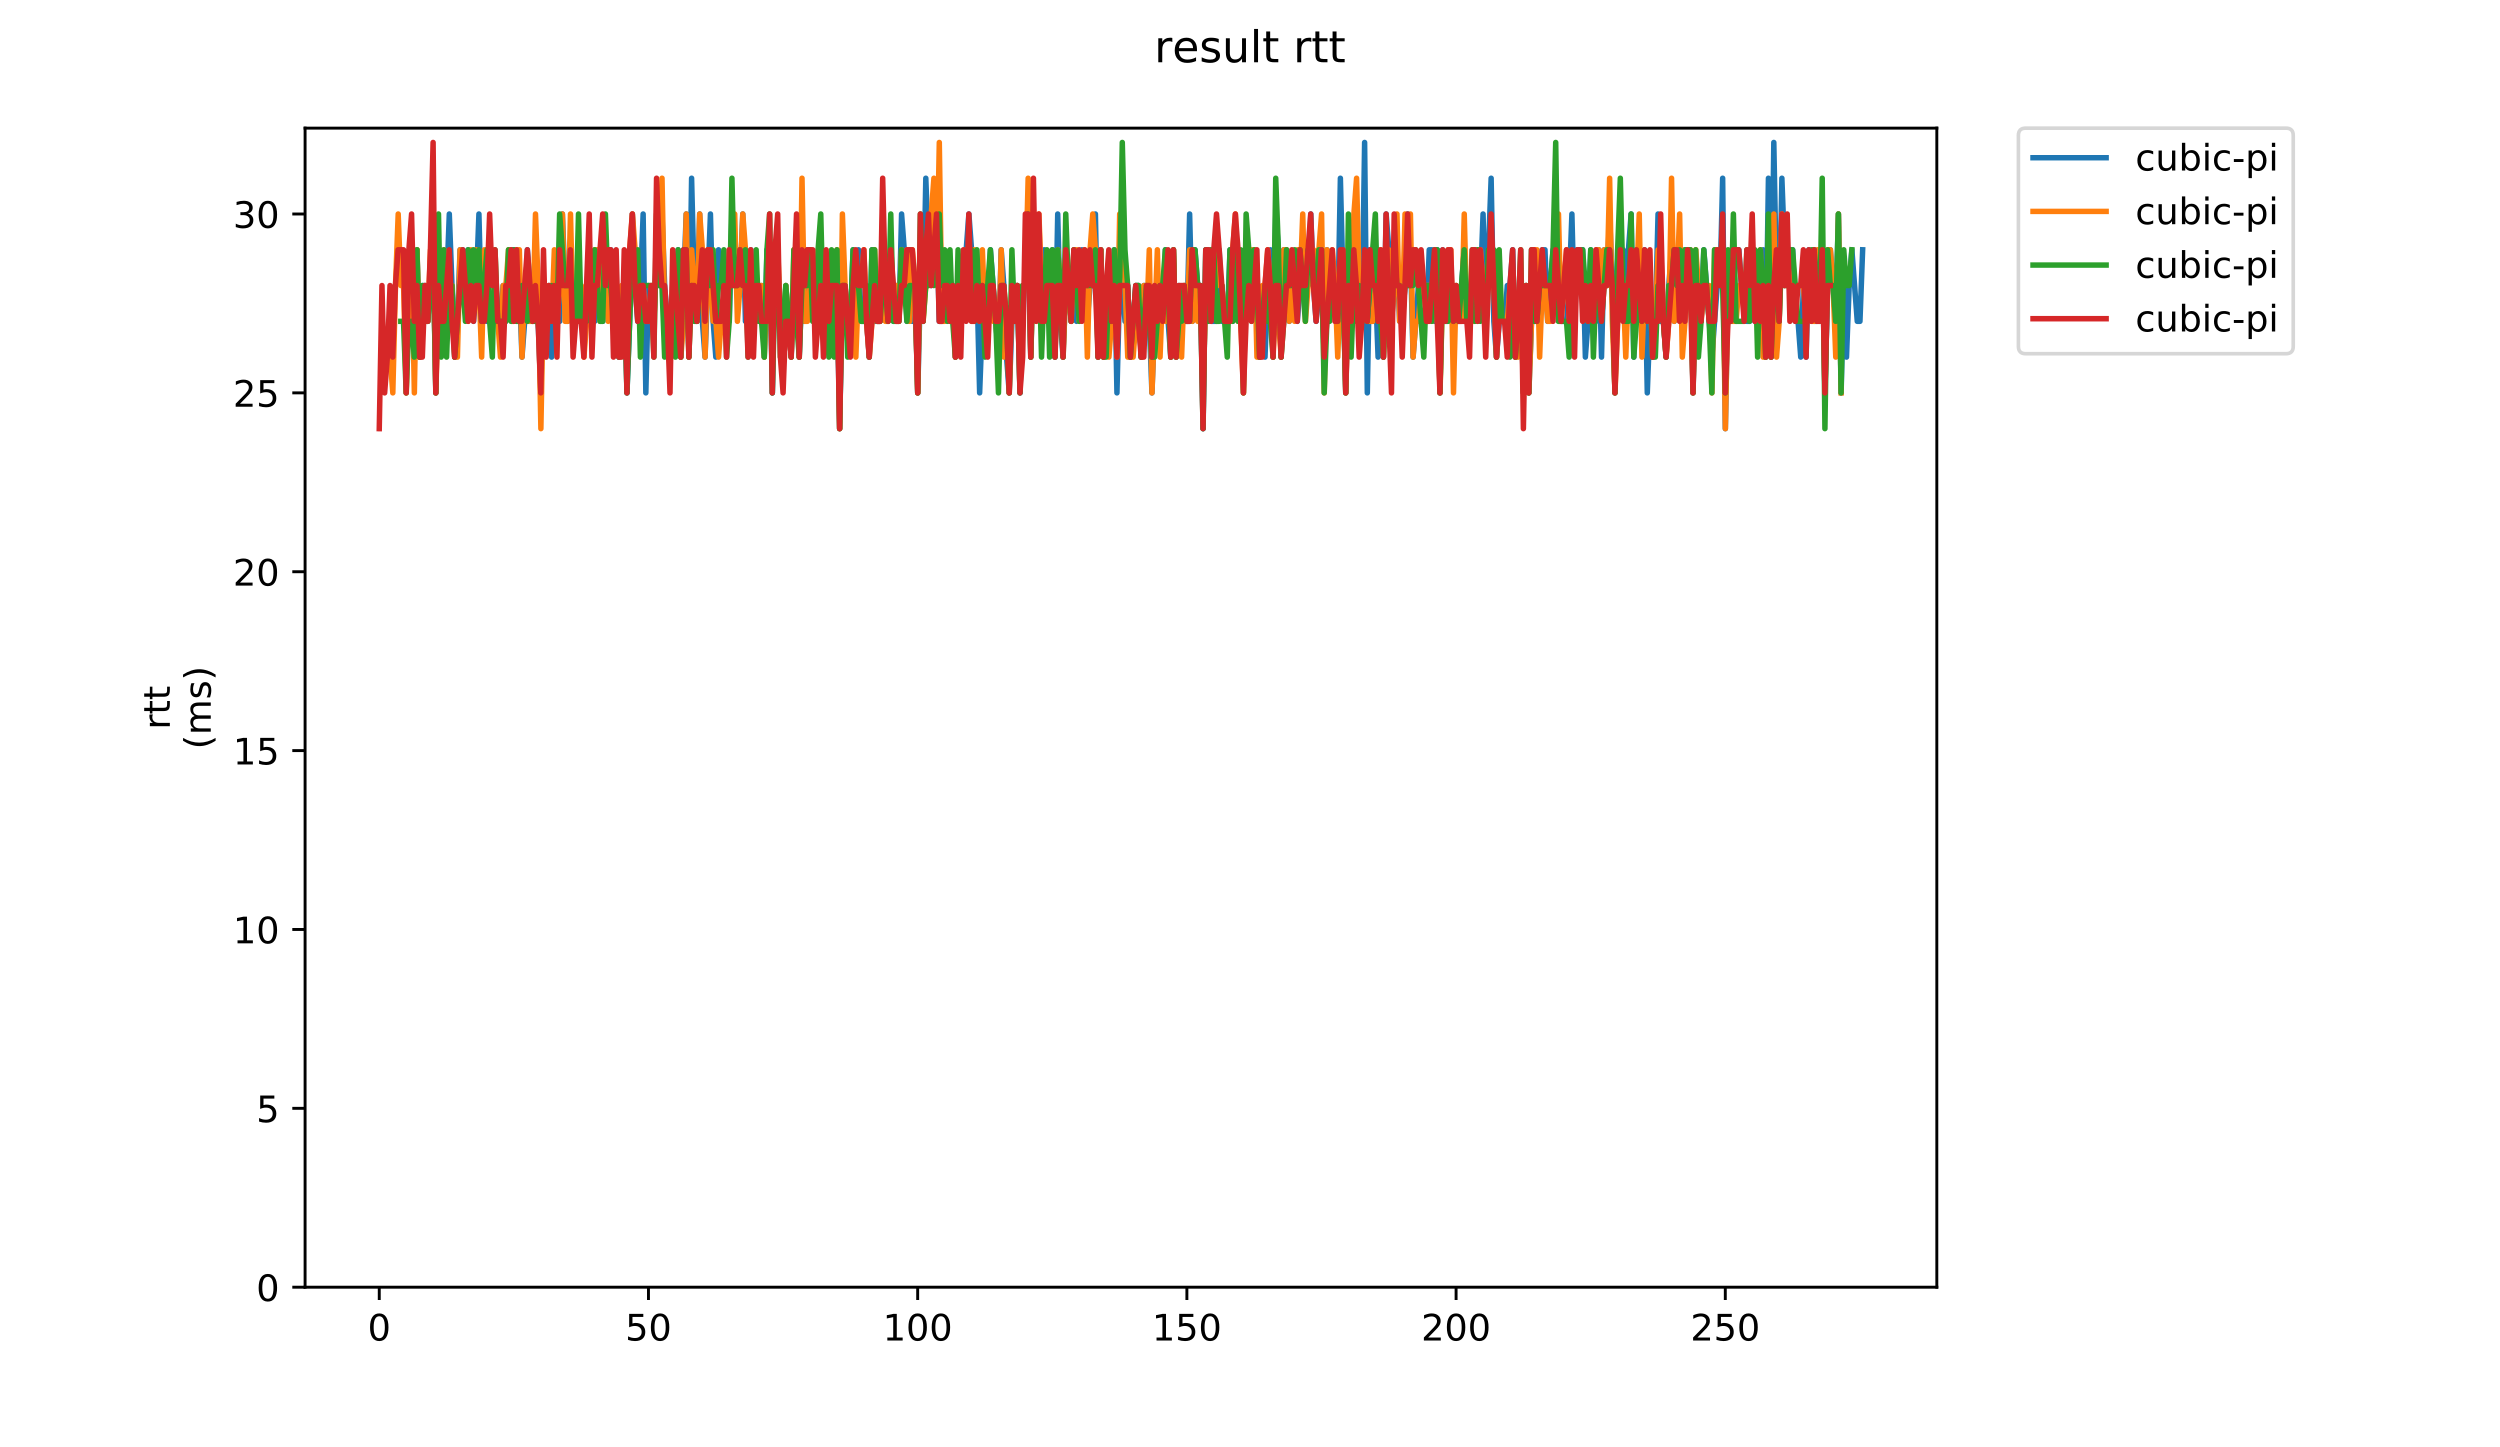 <?xml version="1.0" encoding="utf-8" standalone="no"?>
<!DOCTYPE svg PUBLIC "-//W3C//DTD SVG 1.1//EN"
  "http://www.w3.org/Graphics/SVG/1.1/DTD/svg11.dtd">
<!-- Created with matplotlib (https://matplotlib.org/) -->
<svg height="396pt" version="1.1" viewBox="0 0 684 396" width="684pt" xmlns="http://www.w3.org/2000/svg" xmlns:xlink="http://www.w3.org/1999/xlink">
 <defs>
  <style type="text/css">
*{stroke-linecap:butt;stroke-linejoin:round;}
  </style>
 </defs>
 <g id="figure_1">
  <g id="patch_1">
   <path d="M 0 396 
L 684 396 
L 684 0 
L 0 0 
z
" style="fill:#ffffff;"/>
  </g>
  <g id="axes_1">
   <g id="patch_2">
    <path d="M 83.472 352.174 
L 529.913 352.174 
L 529.913 35.062 
L 83.472 35.062 
z
" style="fill:#ffffff;"/>
   </g>
   <g id="matplotlib.axis_1">
    <g id="xtick_1">
     <g id="line2d_1">
      <defs>
       <path d="M 0 0 
L 0 3.5 
" id="m04d004610c" style="stroke:#000000;stroke-width:0.8;"/>
      </defs>
      <g>
       <use style="stroke:#000000;stroke-width:0.8;" x="103.765" xlink:href="#m04d004610c" y="352.174"/>
      </g>
     </g>
     <g id="text_1">
      <!-- 0 -->
      <defs>
       <path d="M 31.781 66.406 
Q 24.172 66.406 20.328 58.906 
Q 16.5 51.422 16.5 36.375 
Q 16.5 21.391 20.328 13.891 
Q 24.172 6.391 31.781 6.391 
Q 39.453 6.391 43.281 13.891 
Q 47.125 21.391 47.125 36.375 
Q 47.125 51.422 43.281 58.906 
Q 39.453 66.406 31.781 66.406 
z
M 31.781 74.219 
Q 44.047 74.219 50.516 64.516 
Q 56.984 54.828 56.984 36.375 
Q 56.984 17.969 50.516 8.266 
Q 44.047 -1.422 31.781 -1.422 
Q 19.531 -1.422 13.062 8.266 
Q 6.594 17.969 6.594 36.375 
Q 6.594 54.828 13.062 64.516 
Q 19.531 74.219 31.781 74.219 
z
" id="DejaVuSans-48"/>
      </defs>
      <g transform="translate(100.584 366.773)scale(0.1 -0.1)">
       <use xlink:href="#DejaVuSans-48"/>
      </g>
     </g>
    </g>
    <g id="xtick_2">
     <g id="line2d_2">
      <g>
       <use style="stroke:#000000;stroke-width:0.8;" x="177.42" xlink:href="#m04d004610c" y="352.174"/>
      </g>
     </g>
     <g id="text_2">
      <!-- 50 -->
      <defs>
       <path d="M 10.797 72.906 
L 49.516 72.906 
L 49.516 64.594 
L 19.828 64.594 
L 19.828 46.734 
Q 21.969 47.469 24.109 47.828 
Q 26.266 48.188 28.422 48.188 
Q 40.625 48.188 47.75 41.5 
Q 54.891 34.812 54.891 23.391 
Q 54.891 11.625 47.562 5.094 
Q 40.234 -1.422 26.906 -1.422 
Q 22.312 -1.422 17.547 -0.641 
Q 12.797 0.141 7.719 1.703 
L 7.719 11.625 
Q 12.109 9.234 16.797 8.062 
Q 21.484 6.891 26.703 6.891 
Q 35.156 6.891 40.078 11.328 
Q 45.016 15.766 45.016 23.391 
Q 45.016 31 40.078 35.438 
Q 35.156 39.891 26.703 39.891 
Q 22.75 39.891 18.812 39.016 
Q 14.891 38.141 10.797 36.281 
z
" id="DejaVuSans-53"/>
      </defs>
      <g transform="translate(171.058 366.773)scale(0.1 -0.1)">
       <use xlink:href="#DejaVuSans-53"/>
       <use x="63.623" xlink:href="#DejaVuSans-48"/>
      </g>
     </g>
    </g>
    <g id="xtick_3">
     <g id="line2d_3">
      <g>
       <use style="stroke:#000000;stroke-width:0.8;" x="251.076" xlink:href="#m04d004610c" y="352.174"/>
      </g>
     </g>
     <g id="text_3">
      <!-- 100 -->
      <defs>
       <path d="M 12.406 8.297 
L 28.516 8.297 
L 28.516 63.922 
L 10.984 60.406 
L 10.984 69.391 
L 28.422 72.906 
L 38.281 72.906 
L 38.281 8.297 
L 54.391 8.297 
L 54.391 0 
L 12.406 0 
z
" id="DejaVuSans-49"/>
      </defs>
      <g transform="translate(241.532 366.773)scale(0.1 -0.1)">
       <use xlink:href="#DejaVuSans-49"/>
       <use x="63.623" xlink:href="#DejaVuSans-48"/>
       <use x="127.246" xlink:href="#DejaVuSans-48"/>
      </g>
     </g>
    </g>
    <g id="xtick_4">
     <g id="line2d_4">
      <g>
       <use style="stroke:#000000;stroke-width:0.8;" x="324.731" xlink:href="#m04d004610c" y="352.174"/>
      </g>
     </g>
     <g id="text_4">
      <!-- 150 -->
      <g transform="translate(315.187 366.773)scale(0.1 -0.1)">
       <use xlink:href="#DejaVuSans-49"/>
       <use x="63.623" xlink:href="#DejaVuSans-53"/>
       <use x="127.246" xlink:href="#DejaVuSans-48"/>
      </g>
     </g>
    </g>
    <g id="xtick_5">
     <g id="line2d_5">
      <g>
       <use style="stroke:#000000;stroke-width:0.8;" x="398.386" xlink:href="#m04d004610c" y="352.174"/>
      </g>
     </g>
     <g id="text_5">
      <!-- 200 -->
      <defs>
       <path d="M 19.188 8.297 
L 53.609 8.297 
L 53.609 0 
L 7.328 0 
L 7.328 8.297 
Q 12.938 14.109 22.625 23.891 
Q 32.328 33.688 34.812 36.531 
Q 39.547 41.844 41.422 45.531 
Q 43.312 49.219 43.312 52.781 
Q 43.312 58.594 39.234 62.25 
Q 35.156 65.922 28.609 65.922 
Q 23.969 65.922 18.812 64.312 
Q 13.672 62.703 7.812 59.422 
L 7.812 69.391 
Q 13.766 71.781 18.938 73 
Q 24.125 74.219 28.422 74.219 
Q 39.75 74.219 46.484 68.547 
Q 53.219 62.891 53.219 53.422 
Q 53.219 48.922 51.531 44.891 
Q 49.859 40.875 45.406 35.406 
Q 44.188 33.984 37.641 27.219 
Q 31.109 20.453 19.188 8.297 
z
" id="DejaVuSans-50"/>
      </defs>
      <g transform="translate(388.842 366.773)scale(0.1 -0.1)">
       <use xlink:href="#DejaVuSans-50"/>
       <use x="63.623" xlink:href="#DejaVuSans-48"/>
       <use x="127.246" xlink:href="#DejaVuSans-48"/>
      </g>
     </g>
    </g>
    <g id="xtick_6">
     <g id="line2d_6">
      <g>
       <use style="stroke:#000000;stroke-width:0.8;" x="472.041" xlink:href="#m04d004610c" y="352.174"/>
      </g>
     </g>
     <g id="text_6">
      <!-- 250 -->
      <g transform="translate(462.498 366.773)scale(0.1 -0.1)">
       <use xlink:href="#DejaVuSans-50"/>
       <use x="63.623" xlink:href="#DejaVuSans-53"/>
       <use x="127.246" xlink:href="#DejaVuSans-48"/>
      </g>
     </g>
    </g>
   </g>
   <g id="matplotlib.axis_2">
    <g id="ytick_1">
     <g id="line2d_7">
      <defs>
       <path d="M 0 0 
L -3.5 0 
" id="m308f35c7b0" style="stroke:#000000;stroke-width:0.8;"/>
      </defs>
      <g>
       <use style="stroke:#000000;stroke-width:0.8;" x="83.472" xlink:href="#m308f35c7b0" y="352.174"/>
      </g>
     </g>
     <g id="text_7">
      <!-- 0 -->
      <g transform="translate(70.11 355.973)scale(0.1 -0.1)">
       <use xlink:href="#DejaVuSans-48"/>
      </g>
     </g>
    </g>
    <g id="ytick_2">
     <g id="line2d_8">
      <g>
       <use style="stroke:#000000;stroke-width:0.8;" x="83.472" xlink:href="#m308f35c7b0" y="303.237"/>
      </g>
     </g>
     <g id="text_8">
      <!-- 5 -->
      <g transform="translate(70.11 307.036)scale(0.1 -0.1)">
       <use xlink:href="#DejaVuSans-53"/>
      </g>
     </g>
    </g>
    <g id="ytick_3">
     <g id="line2d_9">
      <g>
       <use style="stroke:#000000;stroke-width:0.8;" x="83.472" xlink:href="#m308f35c7b0" y="254.3"/>
      </g>
     </g>
     <g id="text_9">
      <!-- 10 -->
      <g transform="translate(63.747 258.099)scale(0.1 -0.1)">
       <use xlink:href="#DejaVuSans-49"/>
       <use x="63.623" xlink:href="#DejaVuSans-48"/>
      </g>
     </g>
    </g>
    <g id="ytick_4">
     <g id="line2d_10">
      <g>
       <use style="stroke:#000000;stroke-width:0.8;" x="83.472" xlink:href="#m308f35c7b0" y="205.363"/>
      </g>
     </g>
     <g id="text_10">
      <!-- 15 -->
      <g transform="translate(63.747 209.162)scale(0.1 -0.1)">
       <use xlink:href="#DejaVuSans-49"/>
       <use x="63.623" xlink:href="#DejaVuSans-53"/>
      </g>
     </g>
    </g>
    <g id="ytick_5">
     <g id="line2d_11">
      <g>
       <use style="stroke:#000000;stroke-width:0.8;" x="83.472" xlink:href="#m308f35c7b0" y="156.426"/>
      </g>
     </g>
     <g id="text_11">
      <!-- 20 -->
      <g transform="translate(63.747 160.225)scale(0.1 -0.1)">
       <use xlink:href="#DejaVuSans-50"/>
       <use x="63.623" xlink:href="#DejaVuSans-48"/>
      </g>
     </g>
    </g>
    <g id="ytick_6">
     <g id="line2d_12">
      <g>
       <use style="stroke:#000000;stroke-width:0.8;" x="83.472" xlink:href="#m308f35c7b0" y="107.489"/>
      </g>
     </g>
     <g id="text_12">
      <!-- 25 -->
      <g transform="translate(63.747 111.288)scale(0.1 -0.1)">
       <use xlink:href="#DejaVuSans-50"/>
       <use x="63.623" xlink:href="#DejaVuSans-53"/>
      </g>
     </g>
    </g>
    <g id="ytick_7">
     <g id="line2d_13">
      <g>
       <use style="stroke:#000000;stroke-width:0.8;" x="83.472" xlink:href="#m308f35c7b0" y="58.552"/>
      </g>
     </g>
     <g id="text_13">
      <!-- 30 -->
      <defs>
       <path d="M 40.578 39.312 
Q 47.656 37.797 51.625 33 
Q 55.609 28.219 55.609 21.188 
Q 55.609 10.406 48.188 4.484 
Q 40.766 -1.422 27.094 -1.422 
Q 22.516 -1.422 17.656 -0.516 
Q 12.797 0.391 7.625 2.203 
L 7.625 11.719 
Q 11.719 9.328 16.594 8.109 
Q 21.484 6.891 26.812 6.891 
Q 36.078 6.891 40.938 10.547 
Q 45.797 14.203 45.797 21.188 
Q 45.797 27.641 41.281 31.266 
Q 36.766 34.906 28.719 34.906 
L 20.219 34.906 
L 20.219 43.016 
L 29.109 43.016 
Q 36.375 43.016 40.234 45.922 
Q 44.094 48.828 44.094 54.297 
Q 44.094 59.906 40.109 62.906 
Q 36.141 65.922 28.719 65.922 
Q 24.656 65.922 20.016 65.031 
Q 15.375 64.156 9.812 62.312 
L 9.812 71.094 
Q 15.438 72.656 20.344 73.438 
Q 25.25 74.219 29.594 74.219 
Q 40.828 74.219 47.359 69.109 
Q 53.906 64.016 53.906 55.328 
Q 53.906 49.266 50.438 45.094 
Q 46.969 40.922 40.578 39.312 
z
" id="DejaVuSans-51"/>
      </defs>
      <g transform="translate(63.747 62.351)scale(0.1 -0.1)">
       <use xlink:href="#DejaVuSans-51"/>
       <use x="63.623" xlink:href="#DejaVuSans-48"/>
      </g>
     </g>
    </g>
    <g id="text_14">
     <!-- rtt -->
     <defs>
      <path d="M 41.109 46.297 
Q 39.594 47.172 37.812 47.578 
Q 36.031 48 33.891 48 
Q 26.266 48 22.188 43.047 
Q 18.109 38.094 18.109 28.812 
L 18.109 0 
L 9.078 0 
L 9.078 54.688 
L 18.109 54.688 
L 18.109 46.188 
Q 20.953 51.172 25.484 53.578 
Q 30.031 56 36.531 56 
Q 37.453 56 38.578 55.875 
Q 39.703 55.766 41.062 55.516 
z
" id="DejaVuSans-114"/>
      <path d="M 18.312 70.219 
L 18.312 54.688 
L 36.812 54.688 
L 36.812 47.703 
L 18.312 47.703 
L 18.312 18.016 
Q 18.312 11.328 20.141 9.422 
Q 21.969 7.516 27.594 7.516 
L 36.812 7.516 
L 36.812 0 
L 27.594 0 
Q 17.188 0 13.234 3.875 
Q 9.281 7.766 9.281 18.016 
L 9.281 47.703 
L 2.688 47.703 
L 2.688 54.688 
L 9.281 54.688 
L 9.281 70.219 
z
" id="DejaVuSans-116"/>
     </defs>
     <g transform="translate(46.47 199.594)rotate(-90)scale(0.1 -0.1)">
      <use xlink:href="#DejaVuSans-114"/>
      <use x="41.113" xlink:href="#DejaVuSans-116"/>
      <use x="80.322" xlink:href="#DejaVuSans-116"/>
     </g>
     <!-- (ms) -->
     <defs>
      <path d="M 31 75.875 
Q 24.469 64.656 21.281 53.656 
Q 18.109 42.672 18.109 31.391 
Q 18.109 20.125 21.312 9.062 
Q 24.516 -2 31 -13.188 
L 23.188 -13.188 
Q 15.875 -1.703 12.234 9.375 
Q 8.594 20.453 8.594 31.391 
Q 8.594 42.281 12.203 53.312 
Q 15.828 64.359 23.188 75.875 
z
" id="DejaVuSans-40"/>
      <path d="M 52 44.188 
Q 55.375 50.25 60.062 53.125 
Q 64.75 56 71.094 56 
Q 79.641 56 84.281 50.016 
Q 88.922 44.047 88.922 33.016 
L 88.922 0 
L 79.891 0 
L 79.891 32.719 
Q 79.891 40.578 77.094 44.375 
Q 74.312 48.188 68.609 48.188 
Q 61.625 48.188 57.562 43.547 
Q 53.516 38.922 53.516 30.906 
L 53.516 0 
L 44.484 0 
L 44.484 32.719 
Q 44.484 40.625 41.703 44.406 
Q 38.922 48.188 33.109 48.188 
Q 26.219 48.188 22.156 43.531 
Q 18.109 38.875 18.109 30.906 
L 18.109 0 
L 9.078 0 
L 9.078 54.688 
L 18.109 54.688 
L 18.109 46.188 
Q 21.188 51.219 25.484 53.609 
Q 29.781 56 35.688 56 
Q 41.656 56 45.828 52.969 
Q 50 49.953 52 44.188 
z
" id="DejaVuSans-109"/>
      <path d="M 44.281 53.078 
L 44.281 44.578 
Q 40.484 46.531 36.375 47.5 
Q 32.281 48.484 27.875 48.484 
Q 21.188 48.484 17.844 46.438 
Q 14.5 44.391 14.5 40.281 
Q 14.5 37.156 16.891 35.375 
Q 19.281 33.594 26.516 31.984 
L 29.594 31.297 
Q 39.156 29.25 43.188 25.516 
Q 47.219 21.781 47.219 15.094 
Q 47.219 7.469 41.188 3.016 
Q 35.156 -1.422 24.609 -1.422 
Q 20.219 -1.422 15.453 -0.562 
Q 10.688 0.297 5.422 2 
L 5.422 11.281 
Q 10.406 8.688 15.234 7.391 
Q 20.062 6.109 24.812 6.109 
Q 31.156 6.109 34.562 8.281 
Q 37.984 10.453 37.984 14.406 
Q 37.984 18.062 35.516 20.016 
Q 33.062 21.969 24.703 23.781 
L 21.578 24.516 
Q 13.234 26.266 9.516 29.906 
Q 5.812 33.547 5.812 39.891 
Q 5.812 47.609 11.281 51.797 
Q 16.75 56 26.812 56 
Q 31.781 56 36.172 55.266 
Q 40.578 54.547 44.281 53.078 
z
" id="DejaVuSans-115"/>
      <path d="M 8.016 75.875 
L 15.828 75.875 
Q 23.141 64.359 26.781 53.312 
Q 30.422 42.281 30.422 31.391 
Q 30.422 20.453 26.781 9.375 
Q 23.141 -1.703 15.828 -13.188 
L 8.016 -13.188 
Q 14.5 -2 17.703 9.062 
Q 20.906 20.125 20.906 31.391 
Q 20.906 42.672 17.703 53.656 
Q 14.5 64.656 8.016 75.875 
z
" id="DejaVuSans-41"/>
     </defs>
     <g transform="translate(57.668 204.995)rotate(-90)scale(0.1 -0.1)">
      <use xlink:href="#DejaVuSans-40"/>
      <use x="39.014" xlink:href="#DejaVuSans-109"/>
      <use x="136.426" xlink:href="#DejaVuSans-115"/>
      <use x="188.525" xlink:href="#DejaVuSans-41"/>
     </g>
    </g>
   </g>
   <g id="line2d_14">
    <path clip-path="url(#pe152c61a73)" d="M 112.618 78.127 
L 113.355 97.702 
L 114.092 68.34 
L 114.828 97.702 
L 115.565 78.127 
L 116.301 78.127 
L 117.038 87.914 
L 118.511 68.34 
L 119.247 107.489 
L 119.984 68.34 
L 120.721 87.914 
L 121.457 87.914 
L 122.194 78.127 
L 122.93 58.552 
L 124.403 97.702 
L 125.14 87.914 
L 125.876 68.34 
L 126.613 68.34 
L 127.35 78.127 
L 128.086 68.34 
L 129.559 87.914 
L 130.296 78.127 
L 131.032 58.552 
L 131.769 87.914 
L 132.505 78.127 
L 133.242 87.914 
L 136.925 87.914 
L 137.661 78.127 
L 138.398 87.914 
L 139.871 68.34 
L 140.607 68.34 
L 141.344 87.914 
L 142.081 78.127 
L 142.817 97.702 
L 143.554 87.914 
L 144.29 68.34 
L 145.763 87.914 
L 146.5 68.34 
L 147.973 107.489 
L 148.71 78.127 
L 149.446 87.914 
L 150.183 78.127 
L 150.919 97.702 
L 151.656 78.127 
L 152.392 87.914 
L 153.129 87.914 
L 153.865 58.552 
L 154.602 78.127 
L 155.339 87.914 
L 156.075 78.127 
L 156.812 87.914 
L 157.548 87.914 
L 158.285 78.127 
L 159.021 87.914 
L 159.758 87.914 
L 160.494 78.127 
L 161.231 87.914 
L 162.704 87.914 
L 164.177 68.34 
L 164.914 87.914 
L 165.65 68.34 
L 167.123 68.34 
L 167.86 78.127 
L 168.596 78.127 
L 169.333 97.702 
L 170.806 78.127 
L 171.543 107.489 
L 172.279 87.914 
L 173.016 58.552 
L 173.752 78.127 
L 174.489 87.914 
L 175.225 78.127 
L 175.962 58.552 
L 176.699 107.489 
L 177.435 78.127 
L 178.172 87.914 
L 178.908 87.914 
L 179.645 68.34 
L 180.381 78.127 
L 181.118 58.552 
L 181.854 78.127 
L 183.327 97.702 
L 185.537 68.34 
L 186.274 97.702 
L 187.747 58.552 
L 188.483 97.702 
L 189.22 48.765 
L 189.956 78.127 
L 190.693 87.914 
L 191.43 58.552 
L 192.166 87.914 
L 192.903 97.702 
L 194.376 58.552 
L 195.112 87.914 
L 195.849 97.702 
L 196.585 68.34 
L 197.322 78.127 
L 198.059 78.127 
L 198.795 87.914 
L 199.532 87.914 
L 200.268 58.552 
L 201.005 78.127 
L 202.478 78.127 
L 203.214 58.552 
L 203.951 87.914 
L 204.688 87.914 
L 205.424 68.34 
L 206.161 87.914 
L 206.897 78.127 
L 207.634 87.914 
L 208.37 78.127 
L 209.107 97.702 
L 209.843 68.34 
L 210.58 68.34 
L 211.316 107.489 
L 212.053 68.34 
L 214.263 97.702 
L 214.999 78.127 
L 216.472 97.702 
L 217.209 78.127 
L 217.945 68.34 
L 218.682 97.702 
L 219.419 78.127 
L 220.155 87.914 
L 220.892 68.34 
L 221.628 78.127 
L 222.365 78.127 
L 223.101 87.914 
L 223.838 87.914 
L 224.574 78.127 
L 225.311 87.914 
L 226.784 87.914 
L 227.521 78.127 
L 228.257 87.914 
L 228.994 78.127 
L 229.73 117.277 
L 230.467 78.127 
L 231.203 78.127 
L 231.94 87.914 
L 232.677 87.914 
L 233.413 68.34 
L 234.15 78.127 
L 234.886 68.34 
L 235.623 87.914 
L 237.096 87.914 
L 237.832 97.702 
L 238.569 68.34 
L 239.305 87.914 
L 240.779 87.914 
L 241.515 78.127 
L 242.252 78.127 
L 242.988 87.914 
L 243.725 68.34 
L 244.461 87.914 
L 245.198 78.127 
L 245.934 87.914 
L 246.671 58.552 
L 247.408 68.34 
L 248.144 87.914 
L 248.881 68.34 
L 249.617 87.914 
L 250.354 78.127 
L 251.09 107.489 
L 251.827 78.127 
L 252.563 87.914 
L 253.3 48.765 
L 254.037 68.34 
L 254.773 78.127 
L 256.246 58.552 
L 256.983 87.914 
L 257.719 87.914 
L 258.456 78.127 
L 259.192 78.127 
L 259.929 87.914 
L 260.665 78.127 
L 261.402 97.702 
L 262.875 78.127 
L 263.612 78.127 
L 265.085 58.552 
L 266.558 78.127 
L 267.294 78.127 
L 268.031 107.489 
L 268.768 87.914 
L 270.241 87.914 
L 270.977 68.34 
L 273.187 97.702 
L 273.923 68.34 
L 274.66 78.127 
L 275.397 97.702 
L 276.133 107.489 
L 276.87 87.914 
L 277.606 78.127 
L 278.343 78.127 
L 279.079 107.489 
L 279.816 78.127 
L 280.552 78.127 
L 281.289 68.34 
L 282.026 97.702 
L 282.762 68.34 
L 283.499 78.127 
L 284.235 68.34 
L 284.972 78.127 
L 285.708 68.34 
L 286.445 78.127 
L 287.181 78.127 
L 287.918 68.34 
L 288.654 97.702 
L 289.391 58.552 
L 290.128 87.914 
L 290.864 97.702 
L 291.601 78.127 
L 292.337 78.127 
L 293.074 87.914 
L 293.81 78.127 
L 294.547 87.914 
L 296.02 68.34 
L 297.493 87.914 
L 298.23 78.127 
L 298.966 78.127 
L 299.703 58.552 
L 300.439 97.702 
L 301.176 68.34 
L 301.912 97.702 
L 303.386 78.127 
L 304.122 87.914 
L 304.859 68.34 
L 305.595 107.489 
L 306.332 78.127 
L 307.068 78.127 
L 307.805 87.914 
L 308.541 78.127 
L 309.278 97.702 
L 310.751 78.127 
L 311.488 78.127 
L 312.224 97.702 
L 312.961 78.127 
L 313.697 78.127 
L 314.434 87.914 
L 315.17 107.489 
L 315.907 87.914 
L 316.643 87.914 
L 317.38 78.127 
L 318.117 87.914 
L 318.853 68.34 
L 319.59 87.914 
L 320.326 97.702 
L 321.063 68.34 
L 321.799 97.702 
L 322.536 78.127 
L 323.272 87.914 
L 324.746 87.914 
L 325.482 58.552 
L 326.219 87.914 
L 326.955 68.34 
L 327.692 78.127 
L 328.428 78.127 
L 329.165 117.277 
L 329.901 68.34 
L 330.638 68.34 
L 331.375 87.914 
L 332.848 87.914 
L 333.584 68.34 
L 334.321 87.914 
L 335.794 87.914 
L 336.53 68.34 
L 337.267 87.914 
L 338.003 68.34 
L 338.74 68.34 
L 339.477 87.914 
L 340.213 97.702 
L 340.95 78.127 
L 343.896 78.127 
L 344.632 97.702 
L 345.369 87.914 
L 346.106 97.702 
L 346.842 78.127 
L 347.579 68.34 
L 348.315 97.702 
L 349.052 58.552 
L 349.788 68.34 
L 350.525 97.702 
L 351.261 68.34 
L 351.998 68.34 
L 352.735 87.914 
L 353.471 78.127 
L 354.208 78.127 
L 354.944 87.914 
L 355.681 78.127 
L 356.417 78.127 
L 357.154 68.34 
L 357.89 78.127 
L 358.627 58.552 
L 359.364 78.127 
L 360.1 87.914 
L 360.837 78.127 
L 361.573 78.127 
L 362.31 97.702 
L 363.046 68.34 
L 363.783 78.127 
L 365.256 78.127 
L 365.992 87.914 
L 366.729 48.765 
L 368.202 107.489 
L 368.939 78.127 
L 369.675 87.914 
L 370.412 78.127 
L 371.885 78.127 
L 372.621 87.914 
L 373.358 38.977 
L 374.095 107.489 
L 374.831 68.34 
L 375.568 87.914 
L 376.304 78.127 
L 377.041 97.702 
L 377.777 78.127 
L 378.514 97.702 
L 379.25 58.552 
L 379.987 68.34 
L 380.724 87.914 
L 382.197 68.34 
L 382.933 87.914 
L 383.67 87.914 
L 384.406 78.127 
L 385.143 58.552 
L 385.879 68.34 
L 386.616 97.702 
L 388.089 78.127 
L 389.562 78.127 
L 390.299 87.914 
L 391.035 68.34 
L 391.772 68.34 
L 392.508 87.914 
L 393.245 68.34 
L 393.981 107.489 
L 394.718 68.34 
L 395.455 87.914 
L 396.191 87.914 
L 396.928 78.127 
L 397.664 78.127 
L 398.401 87.914 
L 399.137 87.914 
L 400.61 68.34 
L 401.347 87.914 
L 402.82 87.914 
L 403.557 68.34 
L 404.293 87.914 
L 405.03 78.127 
L 405.766 58.552 
L 406.503 87.914 
L 407.976 48.765 
L 408.713 87.914 
L 409.449 97.702 
L 410.186 87.914 
L 411.659 87.914 
L 412.395 78.127 
L 413.132 78.127 
L 413.868 68.34 
L 414.605 97.702 
L 416.078 78.127 
L 416.815 107.489 
L 417.551 78.127 
L 418.288 107.489 
L 419.024 87.914 
L 419.761 87.914 
L 420.497 78.127 
L 421.234 78.127 
L 421.97 68.34 
L 422.707 68.34 
L 423.444 87.914 
L 424.917 68.34 
L 425.653 78.127 
L 426.39 68.34 
L 427.126 87.914 
L 428.599 87.914 
L 429.336 78.127 
L 430.073 58.552 
L 430.809 87.914 
L 431.546 68.34 
L 433.019 68.34 
L 433.755 97.702 
L 434.492 87.914 
L 435.228 68.34 
L 435.965 87.914 
L 436.702 87.914 
L 437.438 68.34 
L 438.175 97.702 
L 438.911 68.34 
L 439.648 78.127 
L 440.384 58.552 
L 441.121 78.127 
L 441.857 107.489 
L 442.594 68.34 
L 444.067 68.34 
L 444.804 78.127 
L 446.277 58.552 
L 447.013 97.702 
L 447.75 68.34 
L 449.223 87.914 
L 449.959 68.34 
L 450.696 107.489 
L 451.433 87.914 
L 452.169 97.702 
L 452.906 87.914 
L 453.642 58.552 
L 454.379 87.914 
L 455.115 87.914 
L 455.852 97.702 
L 456.588 78.127 
L 457.325 68.34 
L 458.062 87.914 
L 458.798 78.127 
L 460.271 78.127 
L 461.008 68.34 
L 461.744 78.127 
L 462.481 68.34 
L 463.217 107.489 
L 463.954 78.127 
L 464.691 78.127 
L 465.427 87.914 
L 466.164 68.34 
L 468.373 97.702 
L 469.846 78.127 
L 470.583 78.127 
L 471.319 48.765 
L 472.056 117.277 
L 472.793 78.127 
L 473.529 87.914 
L 475.002 68.34 
L 475.739 68.34 
L 476.475 78.127 
L 477.212 78.127 
L 477.948 87.914 
L 478.685 87.914 
L 479.422 78.127 
L 480.158 87.914 
L 480.895 78.127 
L 481.631 87.914 
L 482.368 68.34 
L 483.104 97.702 
L 483.841 48.765 
L 484.577 97.702 
L 485.314 38.977 
L 486.051 78.127 
L 486.787 87.914 
L 487.524 48.765 
L 488.26 68.34 
L 488.997 78.127 
L 489.733 68.34 
L 490.47 68.34 
L 491.206 87.914 
L 491.943 87.914 
L 492.68 97.702 
L 493.416 78.127 
L 494.153 97.702 
L 494.889 68.34 
L 496.362 87.914 
L 497.099 87.914 
L 498.572 68.34 
L 499.308 107.489 
L 500.045 78.127 
L 500.782 68.34 
L 502.255 87.914 
L 502.991 58.552 
L 503.728 107.489 
L 504.464 78.127 
L 505.201 97.702 
L 505.937 78.127 
L 506.674 68.34 
L 508.147 87.914 
L 508.884 87.914 
L 509.62 68.34 
L 509.62 68.34 
" style="fill:none;stroke:#1f77b4;stroke-linecap:square;stroke-width:1.5;"/>
   </g>
   <g id="line2d_15">
    <path clip-path="url(#pe152c61a73)" d="M 106.736 97.702 
L 107.473 107.489 
L 108.209 78.127 
L 108.946 58.552 
L 109.683 78.127 
L 110.419 78.127 
L 111.156 107.489 
L 111.892 78.127 
L 112.629 68.34 
L 113.365 107.489 
L 114.102 68.34 
L 114.838 97.702 
L 116.312 78.127 
L 117.048 87.914 
L 117.785 68.34 
L 118.521 68.34 
L 119.258 107.489 
L 119.994 78.127 
L 120.731 87.914 
L 121.467 68.34 
L 122.941 87.914 
L 123.677 78.127 
L 124.414 97.702 
L 125.15 97.702 
L 125.887 68.34 
L 126.623 78.127 
L 127.36 78.127 
L 128.096 87.914 
L 128.833 68.34 
L 129.569 78.127 
L 130.306 68.34 
L 131.043 78.127 
L 131.779 97.702 
L 132.516 68.34 
L 133.252 68.34 
L 133.989 87.914 
L 136.198 87.914 
L 136.935 97.702 
L 137.672 78.127 
L 138.408 78.127 
L 139.145 68.34 
L 139.881 87.914 
L 140.618 87.914 
L 141.354 68.34 
L 142.091 68.34 
L 142.827 97.702 
L 143.564 78.127 
L 144.301 87.914 
L 145.774 87.914 
L 146.51 58.552 
L 147.247 78.127 
L 147.983 117.277 
L 148.72 78.127 
L 149.456 87.914 
L 150.193 78.127 
L 150.929 87.914 
L 151.666 68.34 
L 152.403 87.914 
L 153.139 78.127 
L 153.876 58.552 
L 154.612 87.914 
L 155.349 87.914 
L 156.085 58.552 
L 156.822 87.914 
L 157.558 87.914 
L 158.295 78.127 
L 159.032 78.127 
L 159.768 97.702 
L 160.505 87.914 
L 161.978 87.914 
L 162.714 68.34 
L 163.451 68.34 
L 164.187 87.914 
L 164.924 68.34 
L 166.397 87.914 
L 167.134 78.127 
L 167.87 87.914 
L 169.343 87.914 
L 170.08 78.127 
L 170.816 78.127 
L 171.553 97.702 
L 172.29 68.34 
L 173.026 58.552 
L 175.236 87.914 
L 175.972 78.127 
L 176.709 87.914 
L 177.445 87.914 
L 178.182 78.127 
L 178.918 87.914 
L 179.655 68.34 
L 180.392 68.34 
L 181.128 48.765 
L 181.865 87.914 
L 182.601 87.914 
L 183.338 97.702 
L 184.811 78.127 
L 185.547 78.127 
L 186.284 97.702 
L 187.021 87.914 
L 187.757 58.552 
L 188.494 97.702 
L 189.23 68.34 
L 190.703 87.914 
L 191.44 58.552 
L 192.176 68.34 
L 192.913 97.702 
L 193.65 68.34 
L 195.123 87.914 
L 195.859 87.914 
L 196.596 97.702 
L 197.332 87.914 
L 198.805 87.914 
L 199.542 68.34 
L 200.279 78.127 
L 201.015 58.552 
L 201.752 87.914 
L 202.488 78.127 
L 203.225 58.552 
L 203.961 68.34 
L 204.698 87.914 
L 205.434 78.127 
L 206.171 78.127 
L 206.907 87.914 
L 207.644 78.127 
L 208.381 78.127 
L 209.117 97.702 
L 209.854 78.127 
L 210.59 68.34 
L 211.327 97.702 
L 212.063 78.127 
L 212.8 68.34 
L 213.536 87.914 
L 214.273 97.702 
L 215.01 78.127 
L 216.483 97.702 
L 217.219 68.34 
L 217.956 78.127 
L 218.692 97.702 
L 219.429 48.765 
L 220.165 87.914 
L 220.902 87.914 
L 221.639 78.127 
L 222.375 78.127 
L 223.112 87.914 
L 223.848 68.34 
L 224.585 68.34 
L 225.321 87.914 
L 226.794 87.914 
L 227.531 78.127 
L 228.268 87.914 
L 229.004 68.34 
L 229.741 117.277 
L 230.477 58.552 
L 231.214 78.127 
L 231.95 87.914 
L 232.687 87.914 
L 233.423 78.127 
L 234.16 97.702 
L 234.896 78.127 
L 235.633 78.127 
L 236.37 68.34 
L 237.106 87.914 
L 237.843 97.702 
L 238.579 87.914 
L 239.316 68.34 
L 240.052 87.914 
L 240.789 87.914 
L 241.525 58.552 
L 242.262 87.914 
L 242.999 87.914 
L 243.735 78.127 
L 245.208 78.127 
L 245.945 87.914 
L 246.681 68.34 
L 247.418 78.127 
L 248.154 68.34 
L 248.891 87.914 
L 249.628 68.34 
L 250.364 78.127 
L 251.101 107.489 
L 251.837 68.34 
L 252.574 87.914 
L 253.31 78.127 
L 254.047 78.127 
L 254.783 58.552 
L 255.52 48.765 
L 256.256 78.127 
L 256.993 38.977 
L 257.73 87.914 
L 258.466 87.914 
L 259.203 78.127 
L 260.676 78.127 
L 261.412 97.702 
L 262.149 87.914 
L 262.885 87.914 
L 264.359 68.34 
L 265.832 87.914 
L 266.568 68.34 
L 268.041 87.914 
L 268.778 68.34 
L 269.514 87.914 
L 270.251 87.914 
L 270.988 78.127 
L 271.724 87.914 
L 272.461 87.914 
L 273.197 97.702 
L 273.934 68.34 
L 274.67 97.702 
L 275.407 87.914 
L 276.143 107.489 
L 276.88 78.127 
L 277.617 87.914 
L 278.353 78.127 
L 279.09 97.702 
L 279.826 78.127 
L 280.563 78.127 
L 281.299 48.765 
L 282.036 97.702 
L 282.772 68.34 
L 283.509 87.914 
L 284.245 58.552 
L 284.982 78.127 
L 285.719 87.914 
L 286.455 78.127 
L 287.192 78.127 
L 287.928 87.914 
L 288.665 87.914 
L 289.401 68.34 
L 290.138 78.127 
L 290.874 97.702 
L 291.611 78.127 
L 292.348 78.127 
L 293.084 87.914 
L 293.821 68.34 
L 294.557 68.34 
L 295.294 87.914 
L 296.767 68.34 
L 297.503 97.702 
L 298.24 68.34 
L 298.977 58.552 
L 299.713 68.34 
L 300.45 97.702 
L 301.186 68.34 
L 301.923 97.702 
L 302.659 78.127 
L 303.396 97.702 
L 304.869 78.127 
L 305.606 97.702 
L 306.342 58.552 
L 307.079 58.552 
L 308.552 97.702 
L 310.025 97.702 
L 311.498 78.127 
L 312.234 97.702 
L 312.971 78.127 
L 313.708 87.914 
L 314.444 68.34 
L 315.181 107.489 
L 316.654 68.34 
L 317.39 97.702 
L 318.127 78.127 
L 318.863 87.914 
L 319.6 78.127 
L 320.337 97.702 
L 321.073 68.34 
L 321.81 97.702 
L 322.546 87.914 
L 323.283 97.702 
L 324.019 78.127 
L 324.756 87.914 
L 325.492 68.34 
L 326.229 87.914 
L 326.966 78.127 
L 327.702 87.914 
L 328.439 78.127 
L 329.175 107.489 
L 329.912 78.127 
L 330.648 78.127 
L 331.385 68.34 
L 332.121 78.127 
L 332.858 68.34 
L 333.594 78.127 
L 334.331 78.127 
L 335.068 87.914 
L 336.541 87.914 
L 337.277 68.34 
L 338.014 58.552 
L 338.75 87.914 
L 339.487 87.914 
L 340.223 107.489 
L 340.96 68.34 
L 343.17 68.34 
L 343.906 97.702 
L 344.643 97.702 
L 345.379 78.127 
L 346.116 78.127 
L 346.852 68.34 
L 347.589 78.127 
L 348.326 97.702 
L 349.062 78.127 
L 350.535 97.702 
L 351.272 68.34 
L 352.008 68.34 
L 352.745 87.914 
L 353.481 78.127 
L 354.218 87.914 
L 354.955 68.34 
L 355.691 78.127 
L 356.428 58.552 
L 357.164 87.914 
L 358.637 68.34 
L 359.374 68.34 
L 360.11 78.127 
L 361.583 58.552 
L 362.32 107.489 
L 363.057 68.34 
L 363.793 78.127 
L 364.53 68.34 
L 365.266 78.127 
L 366.003 97.702 
L 366.739 78.127 
L 367.476 78.127 
L 368.212 107.489 
L 368.949 78.127 
L 369.686 87.914 
L 370.422 58.552 
L 371.159 48.765 
L 371.895 78.127 
L 372.632 87.914 
L 373.368 78.127 
L 374.105 87.914 
L 375.578 87.914 
L 377.051 68.34 
L 377.788 68.34 
L 378.524 97.702 
L 379.261 78.127 
L 379.997 68.34 
L 380.734 87.914 
L 381.47 78.127 
L 382.207 58.552 
L 382.944 87.914 
L 383.68 87.914 
L 384.417 58.552 
L 385.153 78.127 
L 385.89 58.552 
L 386.626 97.702 
L 387.363 87.914 
L 388.099 87.914 
L 388.836 78.127 
L 391.046 78.127 
L 391.782 87.914 
L 392.519 78.127 
L 393.255 78.127 
L 393.992 107.489 
L 394.728 78.127 
L 395.465 78.127 
L 396.201 68.34 
L 396.938 68.34 
L 397.675 107.489 
L 398.411 78.127 
L 399.148 87.914 
L 399.884 87.914 
L 400.621 58.552 
L 401.357 87.914 
L 403.567 87.914 
L 404.304 68.34 
L 405.04 68.34 
L 405.777 78.127 
L 408.723 78.127 
L 409.459 97.702 
L 410.196 78.127 
L 410.933 87.914 
L 412.406 87.914 
L 413.142 78.127 
L 413.879 78.127 
L 414.615 97.702 
L 415.352 97.702 
L 416.088 78.127 
L 416.825 107.489 
L 417.561 78.127 
L 418.298 107.489 
L 419.771 68.34 
L 420.508 68.34 
L 421.244 97.702 
L 421.981 78.127 
L 422.717 78.127 
L 423.454 87.914 
L 424.19 87.914 
L 426.4 58.552 
L 427.137 87.914 
L 428.61 68.34 
L 429.346 87.914 
L 430.083 78.127 
L 433.766 78.127 
L 434.502 87.914 
L 435.239 78.127 
L 435.975 87.914 
L 436.712 68.34 
L 437.448 68.34 
L 438.185 78.127 
L 438.921 68.34 
L 439.658 78.127 
L 440.395 48.765 
L 441.131 87.914 
L 441.868 107.489 
L 443.341 68.34 
L 444.077 78.127 
L 444.814 97.702 
L 445.55 78.127 
L 447.76 78.127 
L 448.497 58.552 
L 449.233 97.702 
L 449.97 78.127 
L 450.706 87.914 
L 451.443 78.127 
L 452.179 97.702 
L 452.916 87.914 
L 453.653 68.34 
L 454.389 68.34 
L 455.126 87.914 
L 455.862 97.702 
L 456.599 87.914 
L 457.335 48.765 
L 458.072 87.914 
L 458.808 78.127 
L 459.545 58.552 
L 460.282 97.702 
L 462.491 68.34 
L 463.228 107.489 
L 463.964 68.34 
L 465.437 87.914 
L 466.174 78.127 
L 467.647 78.127 
L 468.384 107.489 
L 469.12 68.34 
L 471.33 68.34 
L 472.066 117.277 
L 472.803 78.127 
L 473.539 87.914 
L 475.013 87.914 
L 475.749 78.127 
L 477.959 78.127 
L 478.695 68.34 
L 479.432 68.34 
L 480.905 87.914 
L 481.642 68.34 
L 482.378 97.702 
L 483.115 97.702 
L 483.851 68.34 
L 484.588 97.702 
L 485.324 58.552 
L 486.061 97.702 
L 486.797 87.914 
L 487.534 58.552 
L 488.271 78.127 
L 489.007 68.34 
L 489.744 78.127 
L 493.426 78.127 
L 494.163 87.914 
L 494.899 78.127 
L 495.636 87.914 
L 496.373 87.914 
L 497.109 68.34 
L 498.582 68.34 
L 499.319 107.489 
L 500.055 68.34 
L 500.792 68.34 
L 501.528 78.127 
L 502.265 97.702 
L 503.002 58.552 
L 503.738 107.489 
L 503.738 107.489 
" style="fill:none;stroke:#ff7f0e;stroke-linecap:square;stroke-width:1.5;"/>
   </g>
   <g id="line2d_16">
    <path clip-path="url(#pe152c61a73)" d="M 109.66 87.914 
L 110.397 87.914 
L 111.134 107.489 
L 111.87 87.914 
L 112.607 87.914 
L 113.343 97.702 
L 114.08 68.34 
L 114.816 97.702 
L 115.553 78.127 
L 116.289 87.914 
L 117.026 87.914 
L 118.499 68.34 
L 119.236 107.489 
L 119.972 58.552 
L 120.709 97.702 
L 121.445 68.34 
L 122.182 97.702 
L 122.918 78.127 
L 123.655 78.127 
L 124.392 97.702 
L 125.865 78.127 
L 126.601 78.127 
L 127.338 87.914 
L 128.074 68.34 
L 128.811 78.127 
L 129.547 68.34 
L 130.284 78.127 
L 131.02 68.34 
L 131.757 87.914 
L 133.23 68.34 
L 133.967 87.914 
L 134.703 97.702 
L 135.44 68.34 
L 136.176 87.914 
L 138.386 87.914 
L 139.123 68.34 
L 139.859 87.914 
L 140.596 68.34 
L 141.332 87.914 
L 142.069 87.914 
L 142.805 78.127 
L 143.542 78.127 
L 144.278 87.914 
L 145.015 78.127 
L 145.752 87.914 
L 147.225 87.914 
L 147.961 97.702 
L 148.698 87.914 
L 150.171 87.914 
L 150.907 78.127 
L 151.644 87.914 
L 152.381 87.914 
L 153.117 58.552 
L 154.59 78.127 
L 156.8 78.127 
L 157.536 87.914 
L 158.273 58.552 
L 159.009 87.914 
L 160.483 87.914 
L 161.219 78.127 
L 161.956 87.914 
L 162.692 68.34 
L 164.165 87.914 
L 164.902 87.914 
L 165.638 58.552 
L 166.375 78.127 
L 167.112 78.127 
L 167.848 87.914 
L 168.585 78.127 
L 169.321 97.702 
L 170.794 78.127 
L 171.531 107.489 
L 173.004 68.34 
L 173.741 78.127 
L 174.477 68.34 
L 175.214 97.702 
L 175.95 78.127 
L 178.16 78.127 
L 178.896 97.702 
L 179.633 58.552 
L 180.369 78.127 
L 181.106 78.127 
L 181.843 97.702 
L 182.579 87.914 
L 183.316 97.702 
L 184.052 78.127 
L 184.789 97.702 
L 185.525 68.34 
L 186.262 97.702 
L 186.998 68.34 
L 187.735 68.34 
L 188.472 97.702 
L 189.208 78.127 
L 189.945 87.914 
L 190.681 87.914 
L 191.418 78.127 
L 194.364 78.127 
L 195.101 68.34 
L 195.837 87.914 
L 196.574 78.127 
L 197.31 78.127 
L 198.047 68.34 
L 198.783 97.702 
L 199.52 87.914 
L 200.256 48.765 
L 200.993 78.127 
L 201.73 78.127 
L 202.466 68.34 
L 203.203 78.127 
L 203.939 68.34 
L 204.676 97.702 
L 205.412 78.127 
L 206.149 87.914 
L 206.885 68.34 
L 207.622 87.914 
L 208.358 87.914 
L 209.095 97.702 
L 209.832 68.34 
L 210.568 58.552 
L 211.305 107.489 
L 212.041 78.127 
L 212.778 68.34 
L 213.514 97.702 
L 214.987 78.127 
L 216.461 97.702 
L 217.197 68.34 
L 217.934 87.914 
L 218.67 97.702 
L 219.407 78.127 
L 220.88 78.127 
L 221.616 68.34 
L 222.353 87.914 
L 223.09 87.914 
L 223.826 68.34 
L 224.563 58.552 
L 225.299 87.914 
L 226.036 78.127 
L 226.772 97.702 
L 227.509 68.34 
L 228.245 97.702 
L 228.982 68.34 
L 229.719 117.277 
L 230.455 78.127 
L 231.192 78.127 
L 231.928 97.702 
L 232.665 87.914 
L 233.401 68.34 
L 234.138 78.127 
L 234.874 78.127 
L 235.611 87.914 
L 236.347 87.914 
L 237.084 78.127 
L 237.821 97.702 
L 238.557 68.34 
L 239.294 68.34 
L 240.03 87.914 
L 240.767 87.914 
L 241.503 78.127 
L 242.24 78.127 
L 242.976 87.914 
L 243.713 58.552 
L 244.45 87.914 
L 245.923 87.914 
L 246.659 68.34 
L 248.132 87.914 
L 248.869 78.127 
L 250.342 78.127 
L 251.079 107.489 
L 251.815 58.552 
L 252.552 87.914 
L 253.288 78.127 
L 254.025 78.127 
L 254.761 68.34 
L 255.498 78.127 
L 256.971 58.552 
L 257.708 78.127 
L 258.444 68.34 
L 259.181 87.914 
L 259.917 68.34 
L 260.654 87.914 
L 261.39 97.702 
L 262.127 68.34 
L 262.863 87.914 
L 263.6 78.127 
L 264.336 78.127 
L 265.073 68.34 
L 265.81 68.34 
L 266.546 87.914 
L 267.283 68.34 
L 268.019 87.914 
L 268.756 78.127 
L 269.492 97.702 
L 270.229 78.127 
L 270.965 68.34 
L 272.439 87.914 
L 273.175 107.489 
L 273.912 78.127 
L 274.648 78.127 
L 275.385 87.914 
L 276.121 107.489 
L 276.858 68.34 
L 277.594 87.914 
L 278.331 78.127 
L 279.068 107.489 
L 279.804 78.127 
L 280.541 78.127 
L 281.277 58.552 
L 282.014 97.702 
L 282.75 68.34 
L 283.487 78.127 
L 284.223 68.34 
L 284.96 97.702 
L 285.696 78.127 
L 286.433 68.34 
L 287.17 97.702 
L 287.906 68.34 
L 288.643 97.702 
L 289.379 68.34 
L 290.116 78.127 
L 290.852 97.702 
L 291.589 58.552 
L 292.325 78.127 
L 293.062 87.914 
L 293.799 68.34 
L 295.272 87.914 
L 296.008 78.127 
L 298.954 78.127 
L 299.691 68.34 
L 300.428 97.702 
L 301.164 68.34 
L 301.901 97.702 
L 302.637 97.702 
L 303.374 78.127 
L 304.11 87.914 
L 304.847 68.34 
L 305.583 87.914 
L 306.32 78.127 
L 307.057 38.977 
L 307.793 68.34 
L 308.53 78.127 
L 309.266 97.702 
L 310.739 78.127 
L 311.476 78.127 
L 312.212 97.702 
L 313.685 78.127 
L 315.159 97.702 
L 315.895 97.702 
L 317.368 78.127 
L 318.105 78.127 
L 318.841 68.34 
L 319.578 78.127 
L 320.314 97.702 
L 321.051 68.34 
L 321.788 97.702 
L 322.524 87.914 
L 323.261 87.914 
L 323.997 78.127 
L 324.734 87.914 
L 325.47 87.914 
L 326.207 68.34 
L 326.943 68.34 
L 327.68 78.127 
L 328.417 78.127 
L 329.153 117.277 
L 329.89 68.34 
L 330.626 87.914 
L 331.363 68.34 
L 332.099 68.34 
L 332.836 87.914 
L 333.572 87.914 
L 334.309 78.127 
L 335.782 97.702 
L 336.519 68.34 
L 337.255 87.914 
L 337.992 68.34 
L 338.728 87.914 
L 339.465 68.34 
L 340.201 107.489 
L 340.938 58.552 
L 341.674 68.34 
L 342.411 87.914 
L 343.148 68.34 
L 343.884 78.127 
L 344.621 97.702 
L 346.094 78.127 
L 346.83 87.914 
L 347.567 87.914 
L 348.303 97.702 
L 349.04 48.765 
L 349.777 68.34 
L 350.513 97.702 
L 351.25 87.914 
L 351.986 68.34 
L 352.723 78.127 
L 353.459 78.127 
L 354.196 68.34 
L 354.932 78.127 
L 355.669 68.34 
L 357.142 87.914 
L 357.879 68.34 
L 358.615 68.34 
L 359.352 78.127 
L 360.088 78.127 
L 360.825 68.34 
L 361.561 68.34 
L 362.298 107.489 
L 363.034 87.914 
L 363.771 87.914 
L 364.508 78.127 
L 365.244 78.127 
L 365.981 87.914 
L 366.717 78.127 
L 367.454 78.127 
L 368.19 107.489 
L 368.927 58.552 
L 369.663 97.702 
L 370.4 78.127 
L 371.137 87.914 
L 371.873 78.127 
L 372.61 87.914 
L 373.346 78.127 
L 374.083 87.914 
L 376.292 58.552 
L 377.029 87.914 
L 377.766 87.914 
L 378.502 97.702 
L 379.239 78.127 
L 379.975 78.127 
L 380.712 87.914 
L 381.448 68.34 
L 382.185 78.127 
L 382.921 78.127 
L 383.658 87.914 
L 384.395 78.127 
L 386.604 78.127 
L 387.341 68.34 
L 389.55 97.702 
L 390.287 78.127 
L 391.023 78.127 
L 391.76 87.914 
L 392.497 68.34 
L 393.233 68.34 
L 393.97 107.489 
L 394.706 78.127 
L 395.443 78.127 
L 396.179 87.914 
L 396.916 78.127 
L 397.652 87.914 
L 398.389 78.127 
L 399.126 87.914 
L 400.599 68.34 
L 401.335 87.914 
L 402.072 87.914 
L 402.808 68.34 
L 403.545 87.914 
L 404.281 68.34 
L 405.018 87.914 
L 405.755 78.127 
L 406.491 87.914 
L 407.228 68.34 
L 407.964 78.127 
L 408.701 68.34 
L 409.437 97.702 
L 410.174 68.34 
L 410.91 87.914 
L 412.384 87.914 
L 413.12 97.702 
L 413.857 78.127 
L 414.593 97.702 
L 415.33 87.914 
L 416.066 68.34 
L 416.803 107.489 
L 417.539 78.127 
L 418.276 107.489 
L 419.012 68.34 
L 419.749 87.914 
L 420.486 87.914 
L 421.222 78.127 
L 424.168 78.127 
L 424.905 68.34 
L 425.641 38.977 
L 426.378 87.914 
L 428.588 87.914 
L 429.324 97.702 
L 430.061 78.127 
L 432.27 78.127 
L 433.007 68.34 
L 434.48 87.914 
L 435.217 68.34 
L 435.953 97.702 
L 436.69 78.127 
L 437.426 78.127 
L 438.163 87.914 
L 439.636 68.34 
L 440.373 68.34 
L 441.109 78.127 
L 441.846 107.489 
L 442.582 68.34 
L 443.319 48.765 
L 444.055 78.127 
L 444.792 87.914 
L 445.528 87.914 
L 446.265 58.552 
L 447.001 97.702 
L 448.475 78.127 
L 449.211 87.914 
L 449.948 78.127 
L 450.684 87.914 
L 451.421 78.127 
L 452.157 97.702 
L 452.894 97.702 
L 453.63 78.127 
L 454.367 78.127 
L 455.84 97.702 
L 456.577 78.127 
L 457.313 78.127 
L 458.05 68.34 
L 458.786 78.127 
L 459.523 68.34 
L 460.259 78.127 
L 460.996 68.34 
L 462.469 68.34 
L 463.206 107.489 
L 463.942 68.34 
L 464.679 97.702 
L 465.415 87.914 
L 466.152 68.34 
L 467.625 87.914 
L 468.361 107.489 
L 469.098 68.34 
L 469.835 78.127 
L 470.571 68.34 
L 471.308 78.127 
L 472.044 107.489 
L 472.781 68.34 
L 473.517 87.914 
L 474.254 58.552 
L 474.99 87.914 
L 477.2 87.914 
L 477.937 68.34 
L 478.673 87.914 
L 480.146 68.34 
L 480.883 97.702 
L 481.619 68.34 
L 482.356 78.127 
L 483.093 97.702 
L 483.829 58.552 
L 484.566 97.702 
L 485.302 78.127 
L 486.039 78.127 
L 486.775 87.914 
L 487.512 68.34 
L 488.248 78.127 
L 488.985 78.127 
L 489.722 68.34 
L 490.458 68.34 
L 491.931 87.914 
L 494.141 87.914 
L 495.614 68.34 
L 496.35 68.34 
L 497.824 87.914 
L 498.56 48.765 
L 499.297 117.277 
L 500.033 68.34 
L 500.77 78.127 
L 501.506 78.127 
L 502.243 87.914 
L 502.979 58.552 
L 503.716 107.489 
L 504.453 68.34 
L 505.189 78.127 
L 505.926 78.127 
L 506.662 68.34 
L 506.662 68.34 
" style="fill:none;stroke:#2ca02c;stroke-linecap:square;stroke-width:1.5;"/>
   </g>
   <g id="line2d_17">
    <path clip-path="url(#pe152c61a73)" d="M 103.765 117.277 
L 104.502 78.127 
L 105.238 107.489 
L 105.975 97.702 
L 106.711 78.127 
L 107.448 97.702 
L 108.184 78.127 
L 108.921 68.34 
L 110.394 68.34 
L 111.131 107.489 
L 111.867 68.34 
L 112.604 58.552 
L 113.34 87.914 
L 114.077 78.127 
L 114.813 97.702 
L 115.55 97.702 
L 116.286 78.127 
L 117.023 87.914 
L 117.76 68.34 
L 118.496 38.977 
L 119.233 107.489 
L 119.969 78.127 
L 120.706 87.914 
L 121.442 87.914 
L 122.915 68.34 
L 123.652 87.914 
L 124.389 97.702 
L 126.598 68.34 
L 128.071 87.914 
L 128.808 78.127 
L 129.544 87.914 
L 130.281 78.127 
L 131.018 78.127 
L 131.754 87.914 
L 132.491 87.914 
L 133.227 78.127 
L 133.964 58.552 
L 134.7 78.127 
L 135.437 68.34 
L 136.173 87.914 
L 136.91 87.914 
L 137.647 97.702 
L 138.383 78.127 
L 139.12 78.127 
L 139.856 68.34 
L 140.593 87.914 
L 141.329 68.34 
L 142.066 87.914 
L 142.802 87.914 
L 144.275 68.34 
L 145.749 87.914 
L 146.485 78.127 
L 147.222 87.914 
L 147.958 107.489 
L 148.695 68.34 
L 149.431 97.702 
L 150.168 78.127 
L 150.904 87.914 
L 151.641 78.127 
L 152.378 97.702 
L 153.114 68.34 
L 153.851 78.127 
L 155.324 78.127 
L 156.06 68.34 
L 156.797 97.702 
L 157.533 87.914 
L 159.007 87.914 
L 159.743 97.702 
L 161.216 58.552 
L 161.953 97.702 
L 162.689 78.127 
L 163.426 78.127 
L 164.899 58.552 
L 165.636 78.127 
L 166.372 68.34 
L 167.109 68.34 
L 167.845 97.702 
L 168.582 68.34 
L 169.318 97.702 
L 170.055 97.702 
L 170.791 68.34 
L 171.528 107.489 
L 172.264 68.34 
L 173.001 58.552 
L 173.738 78.127 
L 174.474 87.914 
L 175.211 78.127 
L 175.947 78.127 
L 176.684 87.914 
L 177.42 87.914 
L 178.157 78.127 
L 178.893 97.702 
L 179.63 48.765 
L 180.367 68.34 
L 181.103 78.127 
L 181.84 78.127 
L 182.576 87.914 
L 183.313 107.489 
L 184.049 68.34 
L 186.259 97.702 
L 186.996 68.34 
L 187.732 68.34 
L 188.469 97.702 
L 189.205 78.127 
L 189.942 78.127 
L 190.678 87.914 
L 192.151 68.34 
L 192.888 87.914 
L 193.624 68.34 
L 194.361 68.34 
L 195.834 87.914 
L 197.307 87.914 
L 198.044 78.127 
L 198.78 97.702 
L 199.517 68.34 
L 200.253 78.127 
L 201.727 78.127 
L 202.463 68.34 
L 203.2 78.127 
L 203.936 78.127 
L 204.673 97.702 
L 205.409 68.34 
L 206.146 97.702 
L 206.882 78.127 
L 207.619 78.127 
L 208.356 87.914 
L 209.829 87.914 
L 210.565 58.552 
L 211.302 107.489 
L 212.038 68.34 
L 212.775 58.552 
L 213.511 97.702 
L 214.248 107.489 
L 214.985 87.914 
L 215.721 87.914 
L 216.458 97.702 
L 217.931 58.552 
L 218.667 97.702 
L 219.404 68.34 
L 220.14 78.127 
L 220.877 68.34 
L 222.35 68.34 
L 223.087 97.702 
L 224.56 78.127 
L 225.296 97.702 
L 226.033 68.34 
L 226.769 87.914 
L 227.506 78.127 
L 228.979 78.127 
L 229.716 117.277 
L 230.452 78.127 
L 231.189 78.127 
L 232.662 97.702 
L 233.398 78.127 
L 234.135 68.34 
L 234.871 78.127 
L 235.608 78.127 
L 236.345 68.34 
L 237.081 87.914 
L 237.818 97.702 
L 239.291 78.127 
L 240.027 87.914 
L 240.764 87.914 
L 241.5 48.765 
L 242.237 78.127 
L 242.974 87.914 
L 243.71 68.34 
L 245.183 87.914 
L 245.92 87.914 
L 246.656 78.127 
L 247.393 78.127 
L 248.129 68.34 
L 249.602 68.34 
L 250.339 78.127 
L 251.076 107.489 
L 251.812 58.552 
L 252.549 87.914 
L 253.285 68.34 
L 254.022 58.552 
L 254.758 78.127 
L 256.231 58.552 
L 256.968 87.914 
L 257.705 87.914 
L 258.441 78.127 
L 259.178 78.127 
L 259.914 87.914 
L 260.651 78.127 
L 261.387 97.702 
L 262.124 78.127 
L 262.86 97.702 
L 263.597 68.34 
L 264.334 87.914 
L 265.07 58.552 
L 265.807 87.914 
L 266.543 87.914 
L 267.28 78.127 
L 268.016 87.914 
L 268.753 78.127 
L 270.226 97.702 
L 270.962 78.127 
L 271.699 78.127 
L 272.436 87.914 
L 273.172 87.914 
L 273.909 78.127 
L 274.645 78.127 
L 275.382 87.914 
L 276.118 107.489 
L 276.855 78.127 
L 277.591 87.914 
L 278.328 78.127 
L 279.065 107.489 
L 279.801 97.702 
L 280.538 58.552 
L 281.274 58.552 
L 282.011 97.702 
L 282.747 48.765 
L 283.484 87.914 
L 284.22 58.552 
L 284.957 87.914 
L 285.694 87.914 
L 286.43 78.127 
L 287.903 78.127 
L 288.64 97.702 
L 289.376 78.127 
L 290.113 78.127 
L 290.849 97.702 
L 291.586 68.34 
L 293.059 87.914 
L 293.796 68.34 
L 294.532 78.127 
L 295.269 68.34 
L 296.005 87.914 
L 296.742 68.34 
L 297.478 78.127 
L 298.215 68.34 
L 298.951 78.127 
L 299.688 78.127 
L 300.425 97.702 
L 301.161 68.34 
L 301.898 97.702 
L 302.634 78.127 
L 303.371 68.34 
L 304.107 87.914 
L 304.844 78.127 
L 305.58 97.702 
L 306.317 78.127 
L 308.527 78.127 
L 309.263 97.702 
L 310.736 78.127 
L 312.209 97.702 
L 312.946 97.702 
L 313.683 78.127 
L 314.419 78.127 
L 315.156 97.702 
L 315.892 78.127 
L 316.629 87.914 
L 317.365 78.127 
L 318.102 87.914 
L 319.575 68.34 
L 320.312 97.702 
L 321.048 68.34 
L 321.785 97.702 
L 322.521 78.127 
L 323.994 78.127 
L 324.731 87.914 
L 325.467 87.914 
L 326.204 68.34 
L 326.94 78.127 
L 328.414 78.127 
L 329.15 117.277 
L 329.887 68.34 
L 330.623 68.34 
L 331.36 87.914 
L 332.096 68.34 
L 332.833 58.552 
L 335.043 87.914 
L 336.516 87.914 
L 337.252 68.34 
L 337.989 58.552 
L 338.725 68.34 
L 340.198 107.489 
L 340.935 87.914 
L 341.672 78.127 
L 342.408 87.914 
L 343.881 68.34 
L 344.618 97.702 
L 345.354 97.702 
L 346.091 78.127 
L 346.827 68.34 
L 347.564 78.127 
L 348.301 97.702 
L 349.037 78.127 
L 349.774 78.127 
L 350.51 97.702 
L 351.983 78.127 
L 352.72 78.127 
L 353.456 68.34 
L 354.929 87.914 
L 355.666 68.34 
L 356.403 78.127 
L 357.139 78.127 
L 358.612 58.552 
L 359.349 78.127 
L 360.085 87.914 
L 361.558 68.34 
L 362.295 97.702 
L 364.505 68.34 
L 365.241 87.914 
L 365.978 87.914 
L 366.714 68.34 
L 367.451 68.34 
L 368.187 107.489 
L 368.924 78.127 
L 369.661 87.914 
L 370.397 68.34 
L 371.134 78.127 
L 371.87 97.702 
L 372.607 87.914 
L 373.343 68.34 
L 374.08 87.914 
L 374.816 68.34 
L 375.553 78.127 
L 376.289 78.127 
L 377.026 87.914 
L 377.763 68.34 
L 378.499 97.702 
L 379.236 58.552 
L 379.972 87.914 
L 380.709 107.489 
L 381.445 58.552 
L 382.182 78.127 
L 382.918 78.127 
L 383.655 97.702 
L 385.128 58.552 
L 385.865 78.127 
L 386.601 68.34 
L 387.338 68.34 
L 388.074 78.127 
L 388.811 68.34 
L 390.284 87.914 
L 391.021 87.914 
L 392.494 68.34 
L 393.967 107.489 
L 394.703 68.34 
L 395.44 87.914 
L 396.176 68.34 
L 396.913 68.34 
L 397.65 87.914 
L 398.386 78.127 
L 399.123 87.914 
L 401.332 87.914 
L 402.069 97.702 
L 402.805 68.34 
L 403.542 68.34 
L 404.278 87.914 
L 405.015 68.34 
L 405.752 78.127 
L 406.488 97.702 
L 407.961 58.552 
L 409.434 97.702 
L 410.171 87.914 
L 411.644 87.914 
L 412.381 97.702 
L 413.117 78.127 
L 413.854 68.34 
L 414.59 97.702 
L 415.327 87.914 
L 416.063 68.34 
L 416.8 117.277 
L 417.536 78.127 
L 418.273 107.489 
L 419.01 68.34 
L 419.746 68.34 
L 420.483 87.914 
L 421.956 68.34 
L 422.692 78.127 
L 424.165 78.127 
L 424.902 87.914 
L 425.639 68.34 
L 427.112 87.914 
L 428.585 68.34 
L 429.321 87.914 
L 430.058 68.34 
L 430.794 97.702 
L 431.531 68.34 
L 432.267 68.34 
L 433.004 87.914 
L 433.741 78.127 
L 434.477 87.914 
L 435.214 78.127 
L 435.95 87.914 
L 436.687 68.34 
L 438.16 87.914 
L 438.896 78.127 
L 439.633 78.127 
L 440.37 68.34 
L 441.106 78.127 
L 441.843 107.489 
L 443.316 68.34 
L 444.052 87.914 
L 444.789 78.127 
L 445.525 78.127 
L 446.262 68.34 
L 446.999 87.914 
L 447.735 68.34 
L 449.208 87.914 
L 449.945 68.34 
L 450.681 87.914 
L 451.418 68.34 
L 452.154 97.702 
L 452.891 87.914 
L 453.627 87.914 
L 454.364 58.552 
L 455.101 87.914 
L 455.837 97.702 
L 458.047 68.34 
L 458.783 68.34 
L 459.52 87.914 
L 460.256 78.127 
L 460.993 87.914 
L 461.73 68.34 
L 462.466 78.127 
L 463.203 107.489 
L 463.939 78.127 
L 464.676 78.127 
L 465.412 87.914 
L 466.149 78.127 
L 466.885 78.127 
L 467.622 87.914 
L 469.095 87.914 
L 469.832 68.34 
L 470.568 78.127 
L 471.305 58.552 
L 472.041 107.489 
L 472.778 87.914 
L 473.514 87.914 
L 474.251 68.34 
L 475.724 68.34 
L 477.197 87.914 
L 477.934 68.34 
L 478.67 78.127 
L 479.407 58.552 
L 480.143 87.914 
L 480.88 78.127 
L 481.616 87.914 
L 482.353 78.127 
L 483.09 97.702 
L 483.826 78.127 
L 484.563 97.702 
L 485.299 78.127 
L 486.036 68.34 
L 486.772 87.914 
L 487.509 58.552 
L 488.245 78.127 
L 488.982 58.552 
L 489.719 87.914 
L 490.455 78.127 
L 491.192 87.914 
L 491.928 78.127 
L 492.665 78.127 
L 493.401 68.34 
L 494.138 97.702 
L 494.874 68.34 
L 495.611 87.914 
L 496.348 68.34 
L 497.084 87.914 
L 497.821 87.914 
L 498.557 68.34 
L 499.294 107.489 
L 500.03 78.127 
L 500.767 78.127 
L 500.767 78.127 
" style="fill:none;stroke:#d62728;stroke-linecap:square;stroke-width:1.5;"/>
   </g>
   <g id="patch_3">
    <path d="M 83.472 352.174 
L 83.472 35.062 
" style="fill:none;stroke:#000000;stroke-linecap:square;stroke-linejoin:miter;stroke-width:0.8;"/>
   </g>
   <g id="patch_4">
    <path d="M 529.913 352.174 
L 529.913 35.062 
" style="fill:none;stroke:#000000;stroke-linecap:square;stroke-linejoin:miter;stroke-width:0.8;"/>
   </g>
   <g id="patch_5">
    <path d="M 83.472 352.174 
L 529.913 352.174 
" style="fill:none;stroke:#000000;stroke-linecap:square;stroke-linejoin:miter;stroke-width:0.8;"/>
   </g>
   <g id="patch_6">
    <path d="M 83.472 35.062 
L 529.913 35.062 
" style="fill:none;stroke:#000000;stroke-linecap:square;stroke-linejoin:miter;stroke-width:0.8;"/>
   </g>
   <g id="legend_1">
    <g id="patch_7">
     <path d="M 554.235 96.775 
L 625.43 96.775 
Q 627.43 96.775 627.43 94.775 
L 627.43 37.062 
Q 627.43 35.062 625.43 35.062 
L 554.235 35.062 
Q 552.235 35.062 552.235 37.062 
L 552.235 94.775 
Q 552.235 96.775 554.235 96.775 
z
" style="fill:#ffffff;opacity:0.8;stroke:#cccccc;stroke-linejoin:miter;"/>
    </g>
    <g id="line2d_18">
     <path d="M 556.235 43.161 
L 576.235 43.161 
" style="fill:none;stroke:#1f77b4;stroke-linecap:square;stroke-width:1.5;"/>
    </g>
    <g id="line2d_19"/>
    <g id="text_15">
     <!-- cubic-pi -->
     <defs>
      <path d="M 48.781 52.594 
L 48.781 44.188 
Q 44.969 46.297 41.141 47.344 
Q 37.312 48.391 33.406 48.391 
Q 24.656 48.391 19.812 42.844 
Q 14.984 37.312 14.984 27.297 
Q 14.984 17.281 19.812 11.734 
Q 24.656 6.203 33.406 6.203 
Q 37.312 6.203 41.141 7.25 
Q 44.969 8.297 48.781 10.406 
L 48.781 2.094 
Q 45.016 0.344 40.984 -0.531 
Q 36.969 -1.422 32.422 -1.422 
Q 20.062 -1.422 12.781 6.344 
Q 5.516 14.109 5.516 27.297 
Q 5.516 40.672 12.859 48.328 
Q 20.219 56 33.016 56 
Q 37.156 56 41.109 55.141 
Q 45.062 54.297 48.781 52.594 
z
" id="DejaVuSans-99"/>
      <path d="M 8.5 21.578 
L 8.5 54.688 
L 17.484 54.688 
L 17.484 21.922 
Q 17.484 14.156 20.5 10.266 
Q 23.531 6.391 29.594 6.391 
Q 36.859 6.391 41.078 11.031 
Q 45.312 15.672 45.312 23.688 
L 45.312 54.688 
L 54.297 54.688 
L 54.297 0 
L 45.312 0 
L 45.312 8.406 
Q 42.047 3.422 37.719 1 
Q 33.406 -1.422 27.688 -1.422 
Q 18.266 -1.422 13.375 4.438 
Q 8.5 10.297 8.5 21.578 
z
M 31.109 56 
z
" id="DejaVuSans-117"/>
      <path d="M 48.688 27.297 
Q 48.688 37.203 44.609 42.844 
Q 40.531 48.484 33.406 48.484 
Q 26.266 48.484 22.188 42.844 
Q 18.109 37.203 18.109 27.297 
Q 18.109 17.391 22.188 11.75 
Q 26.266 6.109 33.406 6.109 
Q 40.531 6.109 44.609 11.75 
Q 48.688 17.391 48.688 27.297 
z
M 18.109 46.391 
Q 20.953 51.266 25.266 53.625 
Q 29.594 56 35.594 56 
Q 45.562 56 51.781 48.094 
Q 58.016 40.188 58.016 27.297 
Q 58.016 14.406 51.781 6.484 
Q 45.562 -1.422 35.594 -1.422 
Q 29.594 -1.422 25.266 0.953 
Q 20.953 3.328 18.109 8.203 
L 18.109 0 
L 9.078 0 
L 9.078 75.984 
L 18.109 75.984 
z
" id="DejaVuSans-98"/>
      <path d="M 9.422 54.688 
L 18.406 54.688 
L 18.406 0 
L 9.422 0 
z
M 9.422 75.984 
L 18.406 75.984 
L 18.406 64.594 
L 9.422 64.594 
z
" id="DejaVuSans-105"/>
      <path d="M 4.891 31.391 
L 31.203 31.391 
L 31.203 23.391 
L 4.891 23.391 
z
" id="DejaVuSans-45"/>
      <path d="M 18.109 8.203 
L 18.109 -20.797 
L 9.078 -20.797 
L 9.078 54.688 
L 18.109 54.688 
L 18.109 46.391 
Q 20.953 51.266 25.266 53.625 
Q 29.594 56 35.594 56 
Q 45.562 56 51.781 48.094 
Q 58.016 40.188 58.016 27.297 
Q 58.016 14.406 51.781 6.484 
Q 45.562 -1.422 35.594 -1.422 
Q 29.594 -1.422 25.266 0.953 
Q 20.953 3.328 18.109 8.203 
z
M 48.688 27.297 
Q 48.688 37.203 44.609 42.844 
Q 40.531 48.484 33.406 48.484 
Q 26.266 48.484 22.188 42.844 
Q 18.109 37.203 18.109 27.297 
Q 18.109 17.391 22.188 11.75 
Q 26.266 6.109 33.406 6.109 
Q 40.531 6.109 44.609 11.75 
Q 48.688 17.391 48.688 27.297 
z
" id="DejaVuSans-112"/>
     </defs>
     <g transform="translate(584.235 46.661)scale(0.1 -0.1)">
      <use xlink:href="#DejaVuSans-99"/>
      <use x="54.98" xlink:href="#DejaVuSans-117"/>
      <use x="118.359" xlink:href="#DejaVuSans-98"/>
      <use x="181.836" xlink:href="#DejaVuSans-105"/>
      <use x="209.619" xlink:href="#DejaVuSans-99"/>
      <use x="264.6" xlink:href="#DejaVuSans-45"/>
      <use x="300.684" xlink:href="#DejaVuSans-112"/>
      <use x="364.16" xlink:href="#DejaVuSans-105"/>
     </g>
    </g>
    <g id="line2d_20">
     <path d="M 556.235 57.839 
L 576.235 57.839 
" style="fill:none;stroke:#ff7f0e;stroke-linecap:square;stroke-width:1.5;"/>
    </g>
    <g id="line2d_21"/>
    <g id="text_16">
     <!-- cubic-pi -->
     <g transform="translate(584.235 61.339)scale(0.1 -0.1)">
      <use xlink:href="#DejaVuSans-99"/>
      <use x="54.98" xlink:href="#DejaVuSans-117"/>
      <use x="118.359" xlink:href="#DejaVuSans-98"/>
      <use x="181.836" xlink:href="#DejaVuSans-105"/>
      <use x="209.619" xlink:href="#DejaVuSans-99"/>
      <use x="264.6" xlink:href="#DejaVuSans-45"/>
      <use x="300.684" xlink:href="#DejaVuSans-112"/>
      <use x="364.16" xlink:href="#DejaVuSans-105"/>
     </g>
    </g>
    <g id="line2d_22">
     <path d="M 556.235 72.517 
L 576.235 72.517 
" style="fill:none;stroke:#2ca02c;stroke-linecap:square;stroke-width:1.5;"/>
    </g>
    <g id="line2d_23"/>
    <g id="text_17">
     <!-- cubic-pi -->
     <g transform="translate(584.235 76.017)scale(0.1 -0.1)">
      <use xlink:href="#DejaVuSans-99"/>
      <use x="54.98" xlink:href="#DejaVuSans-117"/>
      <use x="118.359" xlink:href="#DejaVuSans-98"/>
      <use x="181.836" xlink:href="#DejaVuSans-105"/>
      <use x="209.619" xlink:href="#DejaVuSans-99"/>
      <use x="264.6" xlink:href="#DejaVuSans-45"/>
      <use x="300.684" xlink:href="#DejaVuSans-112"/>
      <use x="364.16" xlink:href="#DejaVuSans-105"/>
     </g>
    </g>
    <g id="line2d_24">
     <path d="M 556.235 87.195 
L 576.235 87.195 
" style="fill:none;stroke:#d62728;stroke-linecap:square;stroke-width:1.5;"/>
    </g>
    <g id="line2d_25"/>
    <g id="text_18">
     <!-- cubic-pi -->
     <g transform="translate(584.235 90.695)scale(0.1 -0.1)">
      <use xlink:href="#DejaVuSans-99"/>
      <use x="54.98" xlink:href="#DejaVuSans-117"/>
      <use x="118.359" xlink:href="#DejaVuSans-98"/>
      <use x="181.836" xlink:href="#DejaVuSans-105"/>
      <use x="209.619" xlink:href="#DejaVuSans-99"/>
      <use x="264.6" xlink:href="#DejaVuSans-45"/>
      <use x="300.684" xlink:href="#DejaVuSans-112"/>
      <use x="364.16" xlink:href="#DejaVuSans-105"/>
     </g>
    </g>
   </g>
  </g>
  <g id="text_19">
   <!-- result rtt -->
   <defs>
    <path d="M 56.203 29.594 
L 56.203 25.203 
L 14.891 25.203 
Q 15.484 15.922 20.484 11.062 
Q 25.484 6.203 34.422 6.203 
Q 39.594 6.203 44.453 7.469 
Q 49.312 8.734 54.109 11.281 
L 54.109 2.781 
Q 49.266 0.734 44.188 -0.344 
Q 39.109 -1.422 33.891 -1.422 
Q 20.797 -1.422 13.156 6.188 
Q 5.516 13.812 5.516 26.812 
Q 5.516 40.234 12.766 48.109 
Q 20.016 56 32.328 56 
Q 43.359 56 49.781 48.891 
Q 56.203 41.797 56.203 29.594 
z
M 47.219 32.234 
Q 47.125 39.594 43.094 43.984 
Q 39.062 48.391 32.422 48.391 
Q 24.906 48.391 20.391 44.141 
Q 15.875 39.891 15.188 32.172 
z
" id="DejaVuSans-101"/>
    <path d="M 9.422 75.984 
L 18.406 75.984 
L 18.406 0 
L 9.422 0 
z
" id="DejaVuSans-108"/>
    <path id="DejaVuSans-32"/>
   </defs>
   <g transform="translate(315.818 17.038)scale(0.12 -0.12)">
    <use xlink:href="#DejaVuSans-114"/>
    <use x="41.082" xlink:href="#DejaVuSans-101"/>
    <use x="102.605" xlink:href="#DejaVuSans-115"/>
    <use x="154.705" xlink:href="#DejaVuSans-117"/>
    <use x="218.084" xlink:href="#DejaVuSans-108"/>
    <use x="245.867" xlink:href="#DejaVuSans-116"/>
    <use x="285.076" xlink:href="#DejaVuSans-32"/>
    <use x="316.863" xlink:href="#DejaVuSans-114"/>
    <use x="357.977" xlink:href="#DejaVuSans-116"/>
    <use x="397.186" xlink:href="#DejaVuSans-116"/>
   </g>
  </g>
 </g>
 <defs>
  <clipPath id="pe152c61a73">
   <rect height="317.112" width="446.441" x="83.472" y="35.062"/>
  </clipPath>
 </defs>
</svg>
